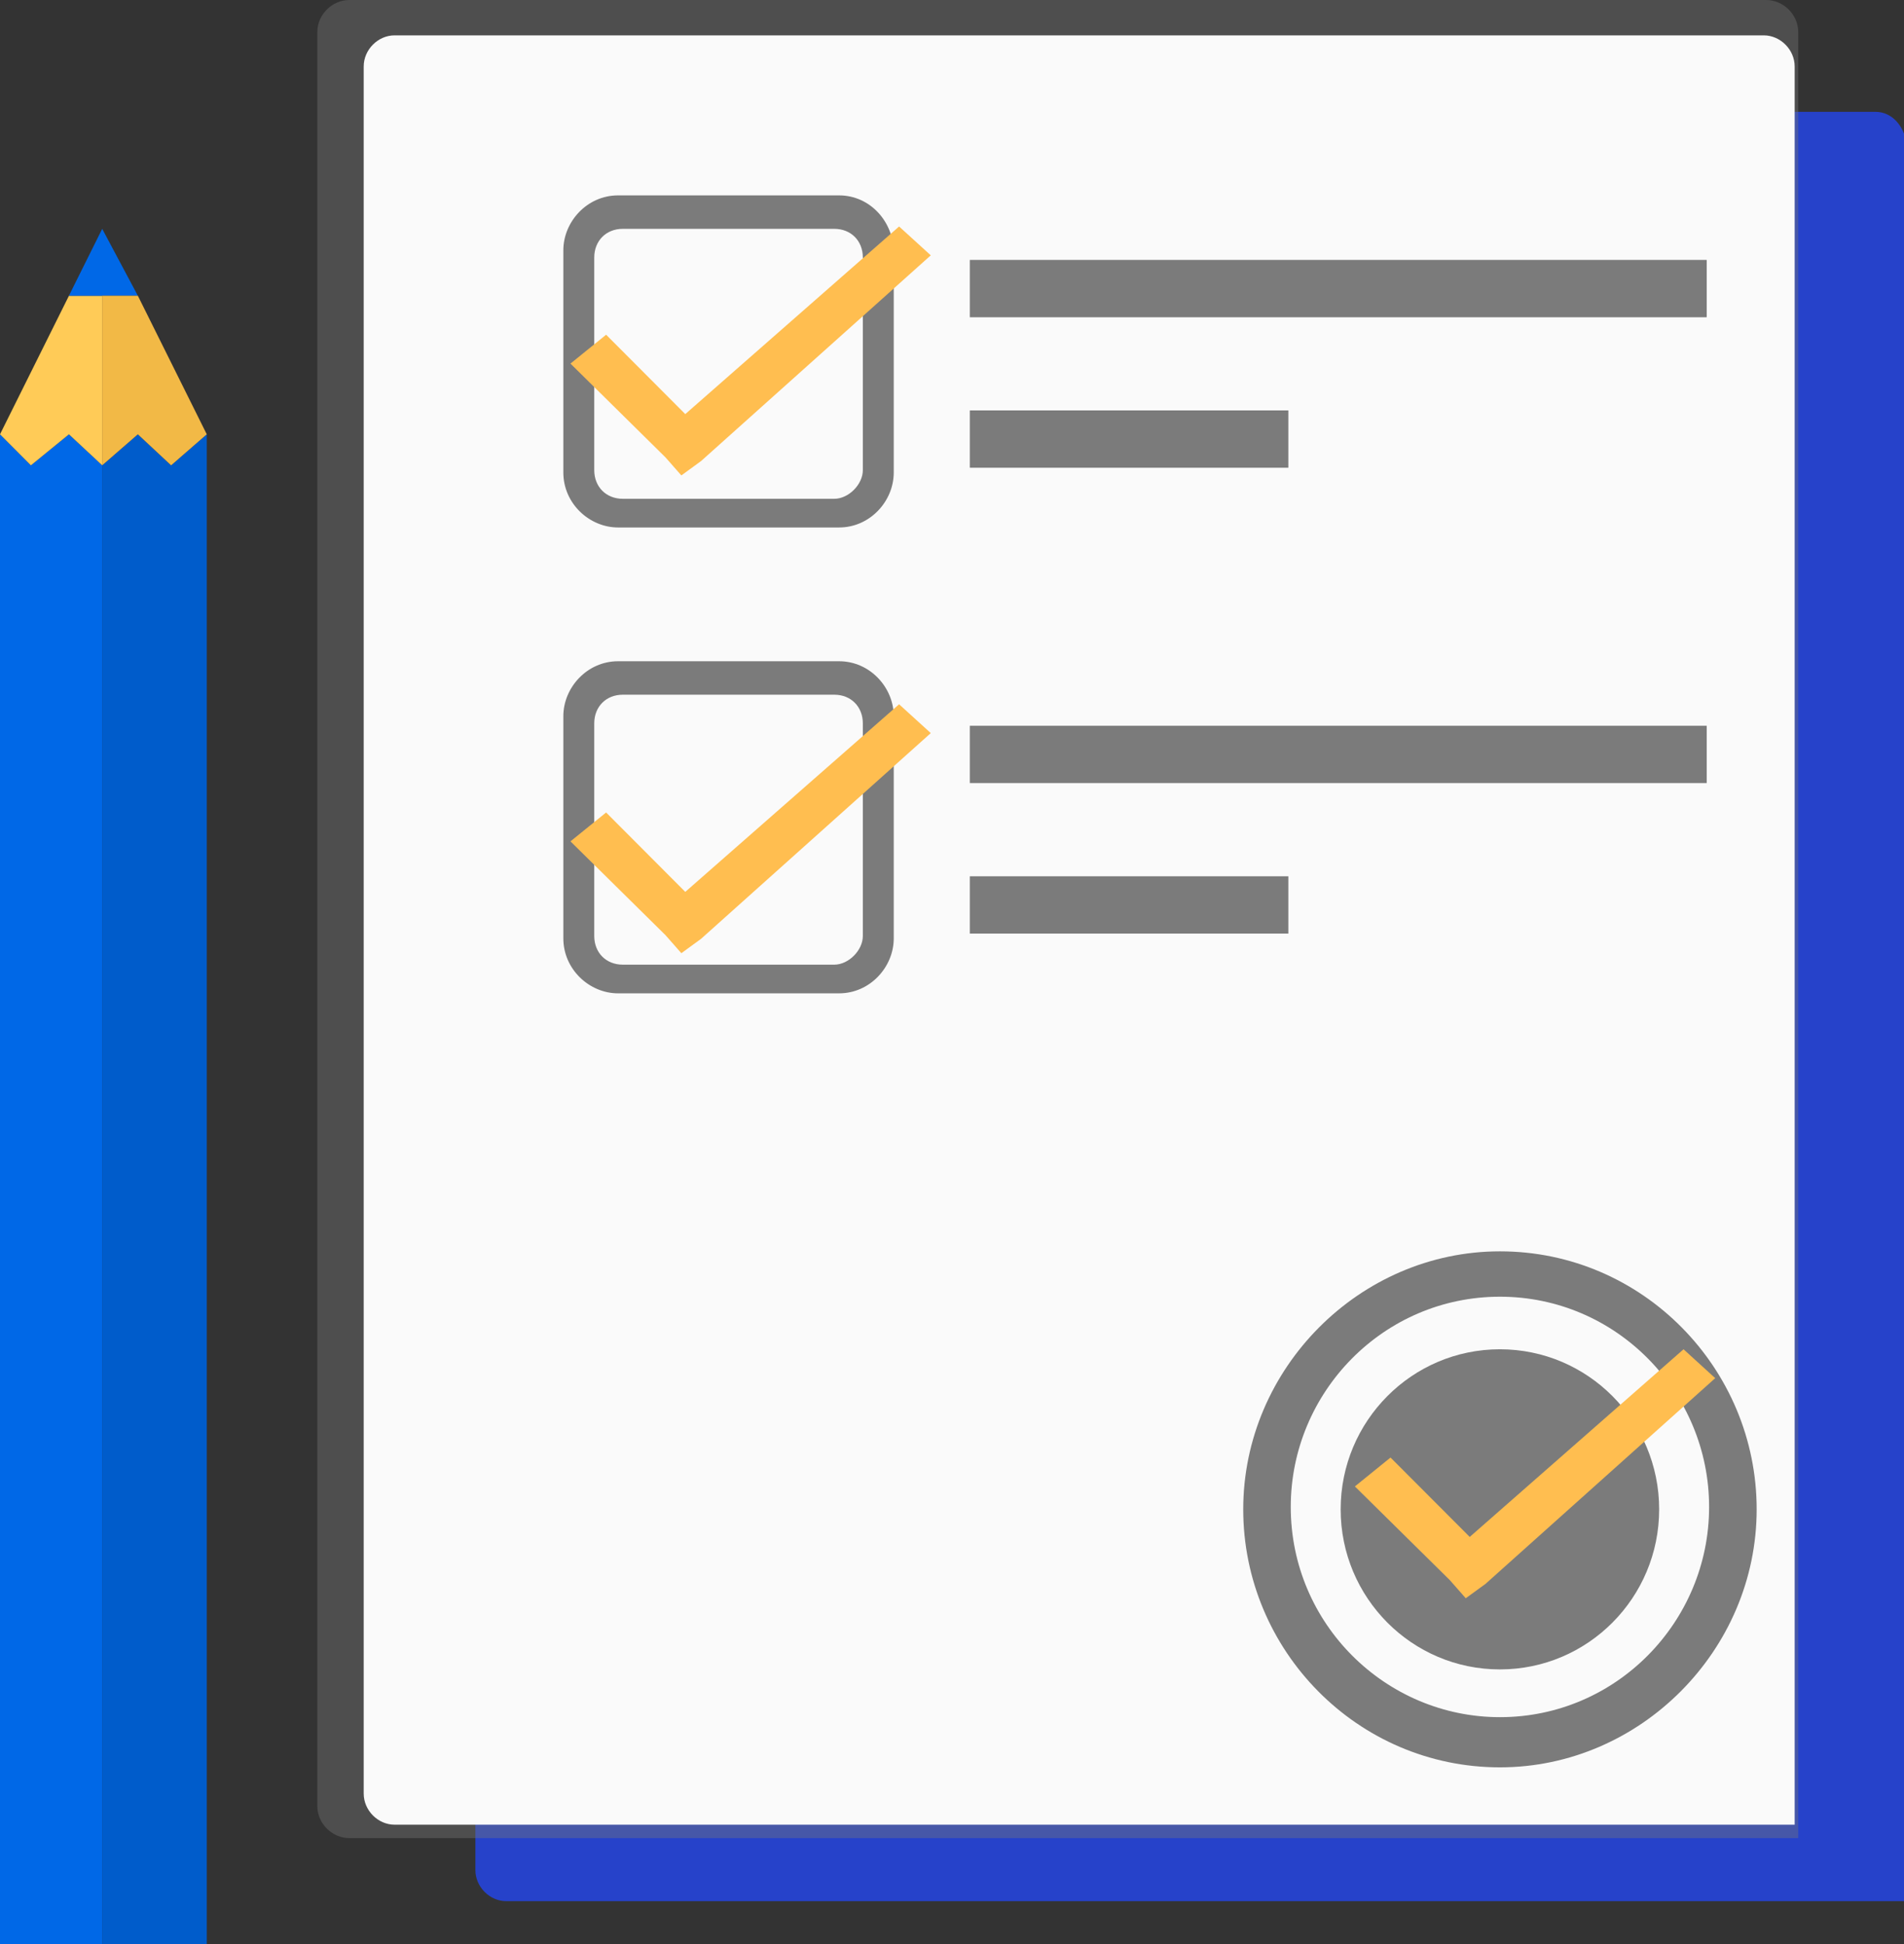 <svg width="47" height="48" viewBox="0 0 47 48" fill="none" xmlns="http://www.w3.org/2000/svg">
<rect x="0" y="0" width="47" height="48" fill="#333333" stroke="none"/>
<g clip-path="url(#clip0_3312_4435)">
<path d="M46.296 2.761H12.498C12.087 2.761 11.735 3.115 11.735 3.528V46.172C11.735 46.585 12.087 46.939 12.498 46.939H47.059V3.528C47 3.115 46.707 2.761 46.296 2.761Z" fill="#2642CA"/>
<path opacity="0.4" d="M43.599 0H8.622C8.197 0 7.833 0.364 7.833 0.788V44.594C7.833 45.018 8.197 45.382 8.622 45.382H44.389V0.788C44.389 0.364 44.024 0 43.599 0Z" fill="#777777"/>
<path d="M43.538 0.873H9.74C9.33 0.873 8.978 1.227 8.978 1.64V44.284C8.978 44.697 9.33 45.051 9.74 45.051H44.301V1.64C44.301 1.227 43.949 0.873 43.538 0.873Z" fill="#FAFAFA"/>
<path d="M37.025 41.217C39.196 41.217 40.956 39.448 40.956 37.265C40.956 35.083 39.196 33.313 37.025 33.313C34.854 33.313 33.094 35.083 33.094 37.265C33.094 39.448 34.854 41.217 37.025 41.217Z" fill="#7B7B7B"/>
<path d="M37.026 43.635C33.505 43.635 30.689 40.745 30.689 37.265C30.689 33.785 33.564 30.895 37.026 30.895C40.546 30.895 43.363 33.785 43.363 37.265C43.363 40.745 40.487 43.635 37.026 43.635ZM37.026 32.015C34.15 32.015 31.862 34.374 31.862 37.206C31.862 40.096 34.209 42.396 37.026 42.396C39.901 42.396 42.189 40.037 42.189 37.206C42.189 34.374 39.901 32.015 37.026 32.015Z" fill="#7B7B7B"/>
<path d="M42.13 6.417H23.94V7.833H42.13V6.417Z" fill="#7B7B7B"/>
<path d="M31.803 10.133H23.94V11.548H31.803V10.133Z" fill="#7B7B7B"/>
<path d="M42.13 17.919H23.94V19.334H42.13V17.919Z" fill="#7B7B7B"/>
<path d="M31.803 21.635H23.94V23.05H31.803V21.635Z" fill="#7B7B7B"/>
<path d="M20.713 4.824H15.256C14.493 4.824 13.906 5.473 13.906 6.181V11.666C13.906 12.433 14.552 13.023 15.256 13.023H20.713C21.476 13.023 22.062 12.374 22.062 11.666V6.24C22.062 5.473 21.476 4.824 20.713 4.824ZM20.595 12.315H15.373C14.962 12.315 14.669 12.02 14.669 11.607V6.358C14.669 5.945 14.962 5.65 15.373 5.65H20.595C21.006 5.65 21.299 5.945 21.299 6.358V11.607C21.299 11.961 20.947 12.315 20.595 12.315Z" fill="#7B7B7B"/>
<path d="M20.713 16.326H15.256C14.493 16.326 13.906 16.975 13.906 17.683V23.168C13.906 23.935 14.552 24.525 15.256 24.525H20.713C21.476 24.525 22.062 23.876 22.062 23.168V17.683C22.062 16.975 21.476 16.326 20.713 16.326ZM20.595 23.817H15.373C14.962 23.817 14.669 23.522 14.669 23.109V17.86C14.669 17.447 14.962 17.152 15.373 17.152H20.595C21.006 17.152 21.299 17.447 21.299 17.86V23.109C21.299 23.463 20.947 23.817 20.595 23.817Z" fill="#7B7B7B"/>
<path d="M2.523 11.489V48H0V10.723L0.763 11.489L1.702 10.723L2.523 11.489Z" fill="#0068E7"/>
<path d="M2.523 7.302V11.489L1.702 10.723L0.763 11.489L0 10.723L1.702 7.302H2.523Z" fill="#FFCB57"/>
<path d="M2.523 5.65L1.701 7.302H3.403L2.523 5.65Z" fill="#0068E7"/>
<path d="M5.104 10.723V48H2.522V11.489L3.403 10.723L4.224 11.489L5.104 10.723Z" fill="#005CCB"/>
<path d="M5.104 10.723L4.224 11.489L3.403 10.723L2.522 11.489V7.302H3.403L5.104 10.723Z" fill="#F2B946"/>
<path d="M14.962 8.264L16.916 10.224L22.194 5.592L22.976 6.304L17.307 11.382L16.819 11.738L16.428 11.293L14.082 8.977L14.962 8.264Z" fill="#FFBE50"/>
<path d="M14.962 20.06L16.916 22.02L22.194 17.388L22.976 18.1L17.307 23.178L16.819 23.534L16.428 23.089L14.082 20.773L14.962 20.06Z" fill="#FFBE50"/>
<path d="M34.325 35.986L36.28 37.946L41.558 33.313L42.34 34.026L36.671 39.104L36.182 39.46L35.791 39.015L33.445 36.699L34.325 35.986Z" fill="#FFBE50"/>
</g>
<defs>
<clipPath id="clip0_3312_4435">
<rect width="47" height="48" fill="white"/>
</clipPath>
</defs>
</svg>
